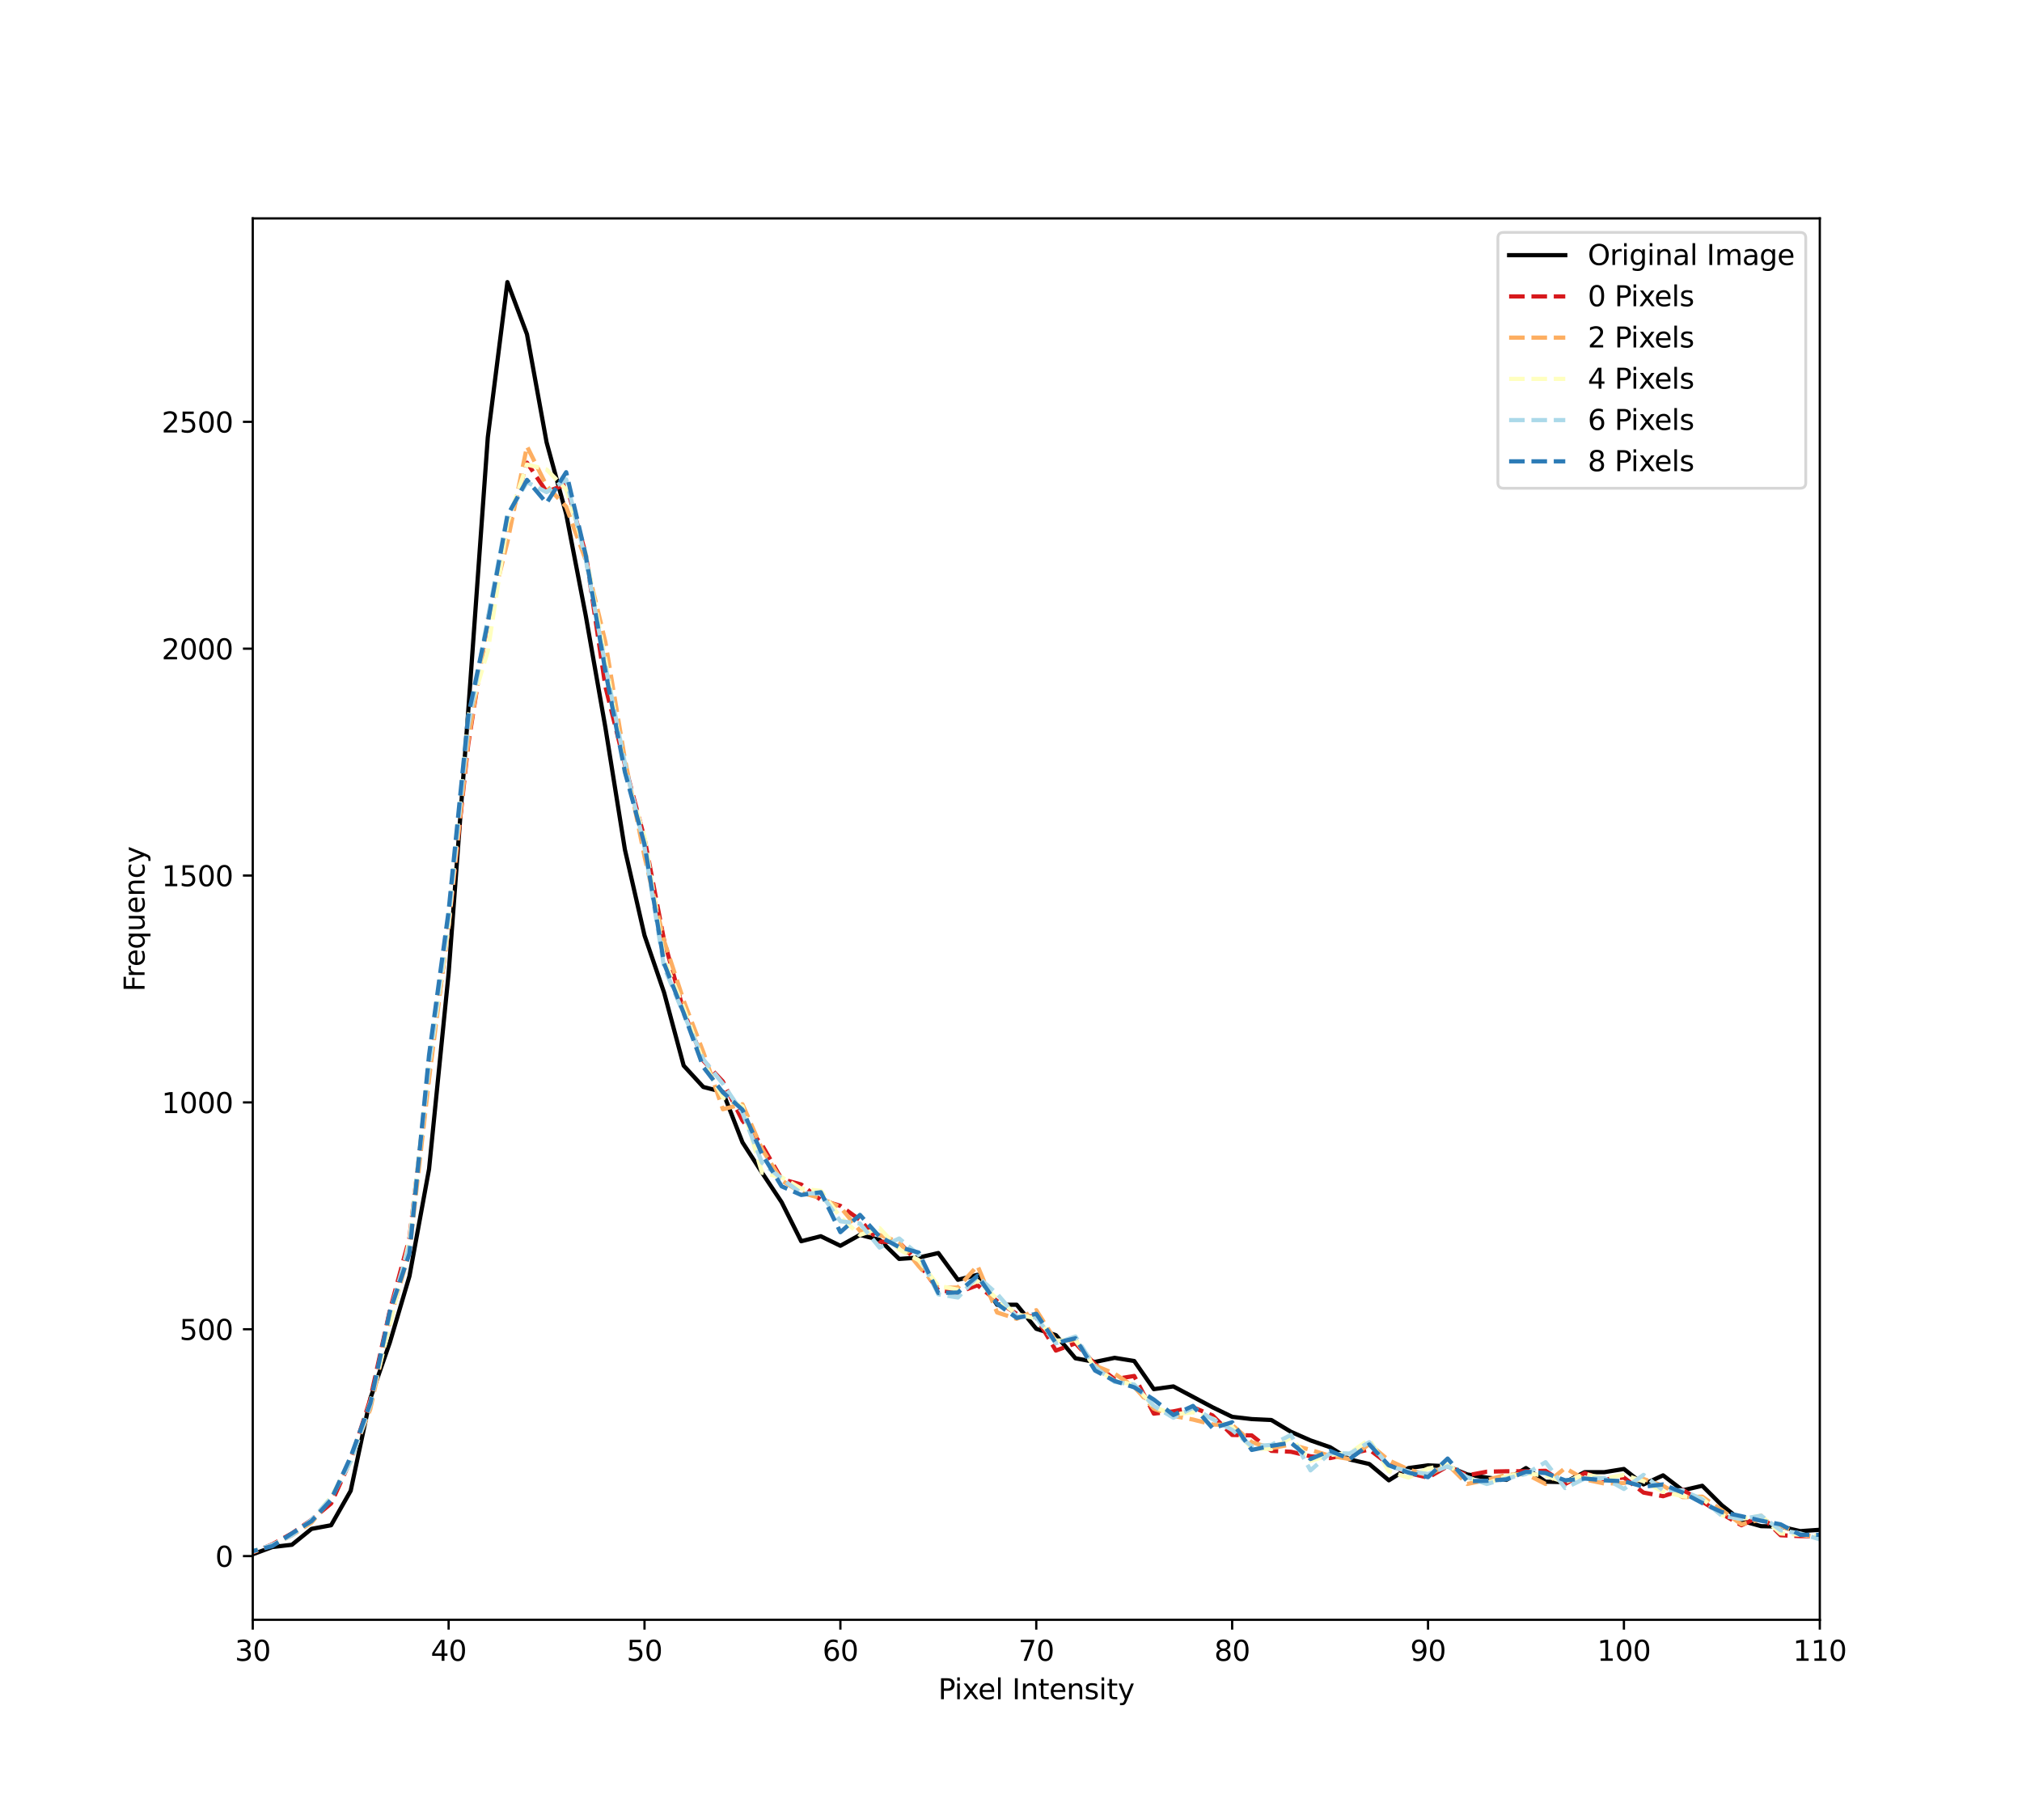 <?xml version="1.0" encoding="utf-8" standalone="no"?>
<!DOCTYPE svg PUBLIC "-//W3C//DTD SVG 1.1//EN"
  "http://www.w3.org/Graphics/SVG/1.1/DTD/svg11.dtd">
<svg xmlns:xlink="http://www.w3.org/1999/xlink" width="720pt" height="648pt" viewBox="0 0 720 648" xmlns="http://www.w3.org/2000/svg" version="1.1">
 <defs>
  <style type="text/css">*{stroke-linejoin: round; stroke-linecap: butt}</style>
 </defs>
 <g id="figure_1">
  <g id="patch_1">
   <path d="M 0 648 
L 720 648 
L 720 0 
L 0 0 
z
" style="fill: #ffffff"/>
  </g>
  <g id="axes_1">
   <g id="patch_2">
    <path d="M 90 576.72 
L 648 576.72 
L 648 77.76 
L 90 77.76 
z
" style="fill: #ffffff"/>
   </g>
   <g id="matplotlib.axis_1">
    <g id="xtick_1">
     <g id="line2d_1">
      <defs>
       <path id="m3fff3500c4" d="M 0 0 
L 0 3.5 
" style="stroke: #000000; stroke-width: 0.8"/>
      </defs>
      <g>
       <use xlink:href="#m3fff3500c4" x="90" y="576.72" style="stroke: #000000; stroke-width: 0.8"/>
      </g>
     </g>
     <g id="text_1">
      <!-- 30 -->
      <g transform="translate(83.638 591.318) scale(0.1 -0.1)">
       <defs>
        <path id="DejaVuSans-33" d="M 2597 2516 
Q 3050 2419 3304 2112 
Q 3559 1806 3559 1356 
Q 3559 666 3084 287 
Q 2609 -91 1734 -91 
Q 1441 -91 1130 -33 
Q 819 25 488 141 
L 488 750 
Q 750 597 1062 519 
Q 1375 441 1716 441 
Q 2309 441 2620 675 
Q 2931 909 2931 1356 
Q 2931 1769 2642 2001 
Q 2353 2234 1838 2234 
L 1294 2234 
L 1294 2753 
L 1863 2753 
Q 2328 2753 2575 2939 
Q 2822 3125 2822 3475 
Q 2822 3834 2567 4026 
Q 2313 4219 1838 4219 
Q 1578 4219 1281 4162 
Q 984 4106 628 3988 
L 628 4550 
Q 988 4650 1302 4700 
Q 1616 4750 1894 4750 
Q 2613 4750 3031 4423 
Q 3450 4097 3450 3541 
Q 3450 3153 3228 2886 
Q 3006 2619 2597 2516 
z
" transform="scale(0.016)"/>
        <path id="DejaVuSans-30" d="M 2034 4250 
Q 1547 4250 1301 3770 
Q 1056 3291 1056 2328 
Q 1056 1369 1301 889 
Q 1547 409 2034 409 
Q 2525 409 2770 889 
Q 3016 1369 3016 2328 
Q 3016 3291 2770 3770 
Q 2525 4250 2034 4250 
z
M 2034 4750 
Q 2819 4750 3233 4129 
Q 3647 3509 3647 2328 
Q 3647 1150 3233 529 
Q 2819 -91 2034 -91 
Q 1250 -91 836 529 
Q 422 1150 422 2328 
Q 422 3509 836 4129 
Q 1250 4750 2034 4750 
z
" transform="scale(0.016)"/>
       </defs>
       <use xlink:href="#DejaVuSans-33"/>
       <use xlink:href="#DejaVuSans-30" x="63.623"/>
      </g>
     </g>
    </g>
    <g id="xtick_2">
     <g id="line2d_2">
      <g>
       <use xlink:href="#m3fff3500c4" x="159.75" y="576.72" style="stroke: #000000; stroke-width: 0.8"/>
      </g>
     </g>
     <g id="text_2">
      <!-- 40 -->
      <g transform="translate(153.387 591.318) scale(0.1 -0.1)">
       <defs>
        <path id="DejaVuSans-34" d="M 2419 4116 
L 825 1625 
L 2419 1625 
L 2419 4116 
z
M 2253 4666 
L 3047 4666 
L 3047 1625 
L 3713 1625 
L 3713 1100 
L 3047 1100 
L 3047 0 
L 2419 0 
L 2419 1100 
L 313 1100 
L 313 1709 
L 2253 4666 
z
" transform="scale(0.016)"/>
       </defs>
       <use xlink:href="#DejaVuSans-34"/>
       <use xlink:href="#DejaVuSans-30" x="63.623"/>
      </g>
     </g>
    </g>
    <g id="xtick_3">
     <g id="line2d_3">
      <g>
       <use xlink:href="#m3fff3500c4" x="229.5" y="576.72" style="stroke: #000000; stroke-width: 0.8"/>
      </g>
     </g>
     <g id="text_3">
      <!-- 50 -->
      <g transform="translate(223.137 591.318) scale(0.1 -0.1)">
       <defs>
        <path id="DejaVuSans-35" d="M 691 4666 
L 3169 4666 
L 3169 4134 
L 1269 4134 
L 1269 2991 
Q 1406 3038 1543 3061 
Q 1681 3084 1819 3084 
Q 2600 3084 3056 2656 
Q 3513 2228 3513 1497 
Q 3513 744 3044 326 
Q 2575 -91 1722 -91 
Q 1428 -91 1123 -41 
Q 819 9 494 109 
L 494 744 
Q 775 591 1075 516 
Q 1375 441 1709 441 
Q 2250 441 2565 725 
Q 2881 1009 2881 1497 
Q 2881 1984 2565 2268 
Q 2250 2553 1709 2553 
Q 1456 2553 1204 2497 
Q 953 2441 691 2322 
L 691 4666 
z
" transform="scale(0.016)"/>
       </defs>
       <use xlink:href="#DejaVuSans-35"/>
       <use xlink:href="#DejaVuSans-30" x="63.623"/>
      </g>
     </g>
    </g>
    <g id="xtick_4">
     <g id="line2d_4">
      <g>
       <use xlink:href="#m3fff3500c4" x="299.25" y="576.72" style="stroke: #000000; stroke-width: 0.8"/>
      </g>
     </g>
     <g id="text_4">
      <!-- 60 -->
      <g transform="translate(292.887 591.318) scale(0.1 -0.1)">
       <defs>
        <path id="DejaVuSans-36" d="M 2113 2584 
Q 1688 2584 1439 2293 
Q 1191 2003 1191 1497 
Q 1191 994 1439 701 
Q 1688 409 2113 409 
Q 2538 409 2786 701 
Q 3034 994 3034 1497 
Q 3034 2003 2786 2293 
Q 2538 2584 2113 2584 
z
M 3366 4563 
L 3366 3988 
Q 3128 4100 2886 4159 
Q 2644 4219 2406 4219 
Q 1781 4219 1451 3797 
Q 1122 3375 1075 2522 
Q 1259 2794 1537 2939 
Q 1816 3084 2150 3084 
Q 2853 3084 3261 2657 
Q 3669 2231 3669 1497 
Q 3669 778 3244 343 
Q 2819 -91 2113 -91 
Q 1303 -91 875 529 
Q 447 1150 447 2328 
Q 447 3434 972 4092 
Q 1497 4750 2381 4750 
Q 2619 4750 2861 4703 
Q 3103 4656 3366 4563 
z
" transform="scale(0.016)"/>
       </defs>
       <use xlink:href="#DejaVuSans-36"/>
       <use xlink:href="#DejaVuSans-30" x="63.623"/>
      </g>
     </g>
    </g>
    <g id="xtick_5">
     <g id="line2d_5">
      <g>
       <use xlink:href="#m3fff3500c4" x="369" y="576.72" style="stroke: #000000; stroke-width: 0.8"/>
      </g>
     </g>
     <g id="text_5">
      <!-- 70 -->
      <g transform="translate(362.637 591.318) scale(0.1 -0.1)">
       <defs>
        <path id="DejaVuSans-37" d="M 525 4666 
L 3525 4666 
L 3525 4397 
L 1831 0 
L 1172 0 
L 2766 4134 
L 525 4134 
L 525 4666 
z
" transform="scale(0.016)"/>
       </defs>
       <use xlink:href="#DejaVuSans-37"/>
       <use xlink:href="#DejaVuSans-30" x="63.623"/>
      </g>
     </g>
    </g>
    <g id="xtick_6">
     <g id="line2d_6">
      <g>
       <use xlink:href="#m3fff3500c4" x="438.75" y="576.72" style="stroke: #000000; stroke-width: 0.8"/>
      </g>
     </g>
     <g id="text_6">
      <!-- 80 -->
      <g transform="translate(432.387 591.318) scale(0.1 -0.1)">
       <defs>
        <path id="DejaVuSans-38" d="M 2034 2216 
Q 1584 2216 1326 1975 
Q 1069 1734 1069 1313 
Q 1069 891 1326 650 
Q 1584 409 2034 409 
Q 2484 409 2743 651 
Q 3003 894 3003 1313 
Q 3003 1734 2745 1975 
Q 2488 2216 2034 2216 
z
M 1403 2484 
Q 997 2584 770 2862 
Q 544 3141 544 3541 
Q 544 4100 942 4425 
Q 1341 4750 2034 4750 
Q 2731 4750 3128 4425 
Q 3525 4100 3525 3541 
Q 3525 3141 3298 2862 
Q 3072 2584 2669 2484 
Q 3125 2378 3379 2068 
Q 3634 1759 3634 1313 
Q 3634 634 3220 271 
Q 2806 -91 2034 -91 
Q 1263 -91 848 271 
Q 434 634 434 1313 
Q 434 1759 690 2068 
Q 947 2378 1403 2484 
z
M 1172 3481 
Q 1172 3119 1398 2916 
Q 1625 2713 2034 2713 
Q 2441 2713 2670 2916 
Q 2900 3119 2900 3481 
Q 2900 3844 2670 4047 
Q 2441 4250 2034 4250 
Q 1625 4250 1398 4047 
Q 1172 3844 1172 3481 
z
" transform="scale(0.016)"/>
       </defs>
       <use xlink:href="#DejaVuSans-38"/>
       <use xlink:href="#DejaVuSans-30" x="63.623"/>
      </g>
     </g>
    </g>
    <g id="xtick_7">
     <g id="line2d_7">
      <g>
       <use xlink:href="#m3fff3500c4" x="508.5" y="576.72" style="stroke: #000000; stroke-width: 0.8"/>
      </g>
     </g>
     <g id="text_7">
      <!-- 90 -->
      <g transform="translate(502.137 591.318) scale(0.1 -0.1)">
       <defs>
        <path id="DejaVuSans-39" d="M 703 97 
L 703 672 
Q 941 559 1184 500 
Q 1428 441 1663 441 
Q 2288 441 2617 861 
Q 2947 1281 2994 2138 
Q 2813 1869 2534 1725 
Q 2256 1581 1919 1581 
Q 1219 1581 811 2004 
Q 403 2428 403 3163 
Q 403 3881 828 4315 
Q 1253 4750 1959 4750 
Q 2769 4750 3195 4129 
Q 3622 3509 3622 2328 
Q 3622 1225 3098 567 
Q 2575 -91 1691 -91 
Q 1453 -91 1209 -44 
Q 966 3 703 97 
z
M 1959 2075 
Q 2384 2075 2632 2365 
Q 2881 2656 2881 3163 
Q 2881 3666 2632 3958 
Q 2384 4250 1959 4250 
Q 1534 4250 1286 3958 
Q 1038 3666 1038 3163 
Q 1038 2656 1286 2365 
Q 1534 2075 1959 2075 
z
" transform="scale(0.016)"/>
       </defs>
       <use xlink:href="#DejaVuSans-39"/>
       <use xlink:href="#DejaVuSans-30" x="63.623"/>
      </g>
     </g>
    </g>
    <g id="xtick_8">
     <g id="line2d_8">
      <g>
       <use xlink:href="#m3fff3500c4" x="578.25" y="576.72" style="stroke: #000000; stroke-width: 0.8"/>
      </g>
     </g>
     <g id="text_8">
      <!-- 100 -->
      <g transform="translate(568.706 591.318) scale(0.1 -0.1)">
       <defs>
        <path id="DejaVuSans-31" d="M 794 531 
L 1825 531 
L 1825 4091 
L 703 3866 
L 703 4441 
L 1819 4666 
L 2450 4666 
L 2450 531 
L 3481 531 
L 3481 0 
L 794 0 
L 794 531 
z
" transform="scale(0.016)"/>
       </defs>
       <use xlink:href="#DejaVuSans-31"/>
       <use xlink:href="#DejaVuSans-30" x="63.623"/>
       <use xlink:href="#DejaVuSans-30" x="127.246"/>
      </g>
     </g>
    </g>
    <g id="xtick_9">
     <g id="line2d_9">
      <g>
       <use xlink:href="#m3fff3500c4" x="648" y="576.72" style="stroke: #000000; stroke-width: 0.8"/>
      </g>
     </g>
     <g id="text_9">
      <!-- 110 -->
      <g transform="translate(638.456 591.318) scale(0.1 -0.1)">
       <use xlink:href="#DejaVuSans-31"/>
       <use xlink:href="#DejaVuSans-31" x="63.623"/>
       <use xlink:href="#DejaVuSans-30" x="127.246"/>
      </g>
     </g>
    </g>
    <g id="text_10">
     <!-- Pixel Intensity -->
     <g transform="translate(334.088 604.997) scale(0.1 -0.1)">
      <defs>
       <path id="DejaVuSans-50" d="M 1259 4147 
L 1259 2394 
L 2053 2394 
Q 2494 2394 2734 2622 
Q 2975 2850 2975 3272 
Q 2975 3691 2734 3919 
Q 2494 4147 2053 4147 
L 1259 4147 
z
M 628 4666 
L 2053 4666 
Q 2838 4666 3239 4311 
Q 3641 3956 3641 3272 
Q 3641 2581 3239 2228 
Q 2838 1875 2053 1875 
L 1259 1875 
L 1259 0 
L 628 0 
L 628 4666 
z
" transform="scale(0.016)"/>
       <path id="DejaVuSans-69" d="M 603 3500 
L 1178 3500 
L 1178 0 
L 603 0 
L 603 3500 
z
M 603 4863 
L 1178 4863 
L 1178 4134 
L 603 4134 
L 603 4863 
z
" transform="scale(0.016)"/>
       <path id="DejaVuSans-78" d="M 3513 3500 
L 2247 1797 
L 3578 0 
L 2900 0 
L 1881 1375 
L 863 0 
L 184 0 
L 1544 1831 
L 300 3500 
L 978 3500 
L 1906 2253 
L 2834 3500 
L 3513 3500 
z
" transform="scale(0.016)"/>
       <path id="DejaVuSans-65" d="M 3597 1894 
L 3597 1613 
L 953 1613 
Q 991 1019 1311 708 
Q 1631 397 2203 397 
Q 2534 397 2845 478 
Q 3156 559 3463 722 
L 3463 178 
Q 3153 47 2828 -22 
Q 2503 -91 2169 -91 
Q 1331 -91 842 396 
Q 353 884 353 1716 
Q 353 2575 817 3079 
Q 1281 3584 2069 3584 
Q 2775 3584 3186 3129 
Q 3597 2675 3597 1894 
z
M 3022 2063 
Q 3016 2534 2758 2815 
Q 2500 3097 2075 3097 
Q 1594 3097 1305 2825 
Q 1016 2553 972 2059 
L 3022 2063 
z
" transform="scale(0.016)"/>
       <path id="DejaVuSans-6c" d="M 603 4863 
L 1178 4863 
L 1178 0 
L 603 0 
L 603 4863 
z
" transform="scale(0.016)"/>
       <path id="DejaVuSans-20" transform="scale(0.016)"/>
       <path id="DejaVuSans-49" d="M 628 4666 
L 1259 4666 
L 1259 0 
L 628 0 
L 628 4666 
z
" transform="scale(0.016)"/>
       <path id="DejaVuSans-6e" d="M 3513 2113 
L 3513 0 
L 2938 0 
L 2938 2094 
Q 2938 2591 2744 2837 
Q 2550 3084 2163 3084 
Q 1697 3084 1428 2787 
Q 1159 2491 1159 1978 
L 1159 0 
L 581 0 
L 581 3500 
L 1159 3500 
L 1159 2956 
Q 1366 3272 1645 3428 
Q 1925 3584 2291 3584 
Q 2894 3584 3203 3211 
Q 3513 2838 3513 2113 
z
" transform="scale(0.016)"/>
       <path id="DejaVuSans-74" d="M 1172 4494 
L 1172 3500 
L 2356 3500 
L 2356 3053 
L 1172 3053 
L 1172 1153 
Q 1172 725 1289 603 
Q 1406 481 1766 481 
L 2356 481 
L 2356 0 
L 1766 0 
Q 1100 0 847 248 
Q 594 497 594 1153 
L 594 3053 
L 172 3053 
L 172 3500 
L 594 3500 
L 594 4494 
L 1172 4494 
z
" transform="scale(0.016)"/>
       <path id="DejaVuSans-73" d="M 2834 3397 
L 2834 2853 
Q 2591 2978 2328 3040 
Q 2066 3103 1784 3103 
Q 1356 3103 1142 2972 
Q 928 2841 928 2578 
Q 928 2378 1081 2264 
Q 1234 2150 1697 2047 
L 1894 2003 
Q 2506 1872 2764 1633 
Q 3022 1394 3022 966 
Q 3022 478 2636 193 
Q 2250 -91 1575 -91 
Q 1294 -91 989 -36 
Q 684 19 347 128 
L 347 722 
Q 666 556 975 473 
Q 1284 391 1588 391 
Q 1994 391 2212 530 
Q 2431 669 2431 922 
Q 2431 1156 2273 1281 
Q 2116 1406 1581 1522 
L 1381 1569 
Q 847 1681 609 1914 
Q 372 2147 372 2553 
Q 372 3047 722 3315 
Q 1072 3584 1716 3584 
Q 2034 3584 2315 3537 
Q 2597 3491 2834 3397 
z
" transform="scale(0.016)"/>
       <path id="DejaVuSans-79" d="M 2059 -325 
Q 1816 -950 1584 -1140 
Q 1353 -1331 966 -1331 
L 506 -1331 
L 506 -850 
L 844 -850 
Q 1081 -850 1212 -737 
Q 1344 -625 1503 -206 
L 1606 56 
L 191 3500 
L 800 3500 
L 1894 763 
L 2988 3500 
L 3597 3500 
L 2059 -325 
z
" transform="scale(0.016)"/>
      </defs>
      <use xlink:href="#DejaVuSans-50"/>
      <use xlink:href="#DejaVuSans-69" x="58.053"/>
      <use xlink:href="#DejaVuSans-78" x="85.836"/>
      <use xlink:href="#DejaVuSans-65" x="141.891"/>
      <use xlink:href="#DejaVuSans-6c" x="203.414"/>
      <use xlink:href="#DejaVuSans-20" x="231.197"/>
      <use xlink:href="#DejaVuSans-49" x="262.984"/>
      <use xlink:href="#DejaVuSans-6e" x="292.477"/>
      <use xlink:href="#DejaVuSans-74" x="355.855"/>
      <use xlink:href="#DejaVuSans-65" x="395.064"/>
      <use xlink:href="#DejaVuSans-6e" x="456.588"/>
      <use xlink:href="#DejaVuSans-73" x="519.967"/>
      <use xlink:href="#DejaVuSans-69" x="572.066"/>
      <use xlink:href="#DejaVuSans-74" x="599.85"/>
      <use xlink:href="#DejaVuSans-79" x="639.059"/>
     </g>
    </g>
   </g>
   <g id="matplotlib.axis_2">
    <g id="ytick_1">
     <g id="line2d_10">
      <defs>
       <path id="mfff143bb85" d="M 0 0 
L -3.5 0 
" style="stroke: #000000; stroke-width: 0.8"/>
      </defs>
      <g>
       <use xlink:href="#mfff143bb85" x="90" y="554.04" style="stroke: #000000; stroke-width: 0.8"/>
      </g>
     </g>
     <g id="text_11">
      <!-- 0 -->
      <g transform="translate(76.638 557.839) scale(0.1 -0.1)">
       <use xlink:href="#DejaVuSans-30"/>
      </g>
     </g>
    </g>
    <g id="ytick_2">
     <g id="line2d_11">
      <g>
       <use xlink:href="#mfff143bb85" x="90" y="473.271" style="stroke: #000000; stroke-width: 0.8"/>
      </g>
     </g>
     <g id="text_12">
      <!-- 500 -->
      <g transform="translate(63.913 477.07) scale(0.1 -0.1)">
       <use xlink:href="#DejaVuSans-35"/>
       <use xlink:href="#DejaVuSans-30" x="63.623"/>
       <use xlink:href="#DejaVuSans-30" x="127.246"/>
      </g>
     </g>
    </g>
    <g id="ytick_3">
     <g id="line2d_12">
      <g>
       <use xlink:href="#mfff143bb85" x="90" y="392.502" style="stroke: #000000; stroke-width: 0.8"/>
      </g>
     </g>
     <g id="text_13">
      <!-- 1000 -->
      <g transform="translate(57.55 396.301) scale(0.1 -0.1)">
       <use xlink:href="#DejaVuSans-31"/>
       <use xlink:href="#DejaVuSans-30" x="63.623"/>
       <use xlink:href="#DejaVuSans-30" x="127.246"/>
       <use xlink:href="#DejaVuSans-30" x="190.869"/>
      </g>
     </g>
    </g>
    <g id="ytick_4">
     <g id="line2d_13">
      <g>
       <use xlink:href="#mfff143bb85" x="90" y="311.732" style="stroke: #000000; stroke-width: 0.8"/>
      </g>
     </g>
     <g id="text_14">
      <!-- 1500 -->
      <g transform="translate(57.55 315.532) scale(0.1 -0.1)">
       <use xlink:href="#DejaVuSans-31"/>
       <use xlink:href="#DejaVuSans-35" x="63.623"/>
       <use xlink:href="#DejaVuSans-30" x="127.246"/>
       <use xlink:href="#DejaVuSans-30" x="190.869"/>
      </g>
     </g>
    </g>
    <g id="ytick_5">
     <g id="line2d_14">
      <g>
       <use xlink:href="#mfff143bb85" x="90" y="230.963" style="stroke: #000000; stroke-width: 0.8"/>
      </g>
     </g>
     <g id="text_15">
      <!-- 2000 -->
      <g transform="translate(57.55 234.762) scale(0.1 -0.1)">
       <defs>
        <path id="DejaVuSans-32" d="M 1228 531 
L 3431 531 
L 3431 0 
L 469 0 
L 469 531 
Q 828 903 1448 1529 
Q 2069 2156 2228 2338 
Q 2531 2678 2651 2914 
Q 2772 3150 2772 3378 
Q 2772 3750 2511 3984 
Q 2250 4219 1831 4219 
Q 1534 4219 1204 4116 
Q 875 4013 500 3803 
L 500 4441 
Q 881 4594 1212 4672 
Q 1544 4750 1819 4750 
Q 2544 4750 2975 4387 
Q 3406 4025 3406 3419 
Q 3406 3131 3298 2873 
Q 3191 2616 2906 2266 
Q 2828 2175 2409 1742 
Q 1991 1309 1228 531 
z
" transform="scale(0.016)"/>
       </defs>
       <use xlink:href="#DejaVuSans-32"/>
       <use xlink:href="#DejaVuSans-30" x="63.623"/>
       <use xlink:href="#DejaVuSans-30" x="127.246"/>
       <use xlink:href="#DejaVuSans-30" x="190.869"/>
      </g>
     </g>
    </g>
    <g id="ytick_6">
     <g id="line2d_15">
      <g>
       <use xlink:href="#mfff143bb85" x="90" y="150.194" style="stroke: #000000; stroke-width: 0.8"/>
      </g>
     </g>
     <g id="text_16">
      <!-- 2500 -->
      <g transform="translate(57.55 153.993) scale(0.1 -0.1)">
       <use xlink:href="#DejaVuSans-32"/>
       <use xlink:href="#DejaVuSans-35" x="63.623"/>
       <use xlink:href="#DejaVuSans-30" x="127.246"/>
       <use xlink:href="#DejaVuSans-30" x="190.869"/>
      </g>
     </g>
    </g>
    <g id="text_17">
     <!-- Frequency -->
     <g transform="translate(51.47 353.07) rotate(-90) scale(0.1 -0.1)">
      <defs>
       <path id="DejaVuSans-46" d="M 628 4666 
L 3309 4666 
L 3309 4134 
L 1259 4134 
L 1259 2759 
L 3109 2759 
L 3109 2228 
L 1259 2228 
L 1259 0 
L 628 0 
L 628 4666 
z
" transform="scale(0.016)"/>
       <path id="DejaVuSans-72" d="M 2631 2963 
Q 2534 3019 2420 3045 
Q 2306 3072 2169 3072 
Q 1681 3072 1420 2755 
Q 1159 2438 1159 1844 
L 1159 0 
L 581 0 
L 581 3500 
L 1159 3500 
L 1159 2956 
Q 1341 3275 1631 3429 
Q 1922 3584 2338 3584 
Q 2397 3584 2469 3576 
Q 2541 3569 2628 3553 
L 2631 2963 
z
" transform="scale(0.016)"/>
       <path id="DejaVuSans-71" d="M 947 1747 
Q 947 1113 1208 752 
Q 1469 391 1925 391 
Q 2381 391 2643 752 
Q 2906 1113 2906 1747 
Q 2906 2381 2643 2742 
Q 2381 3103 1925 3103 
Q 1469 3103 1208 2742 
Q 947 2381 947 1747 
z
M 2906 525 
Q 2725 213 2448 61 
Q 2172 -91 1784 -91 
Q 1150 -91 751 415 
Q 353 922 353 1747 
Q 353 2572 751 3078 
Q 1150 3584 1784 3584 
Q 2172 3584 2448 3432 
Q 2725 3281 2906 2969 
L 2906 3500 
L 3481 3500 
L 3481 -1331 
L 2906 -1331 
L 2906 525 
z
" transform="scale(0.016)"/>
       <path id="DejaVuSans-75" d="M 544 1381 
L 544 3500 
L 1119 3500 
L 1119 1403 
Q 1119 906 1312 657 
Q 1506 409 1894 409 
Q 2359 409 2629 706 
Q 2900 1003 2900 1516 
L 2900 3500 
L 3475 3500 
L 3475 0 
L 2900 0 
L 2900 538 
Q 2691 219 2414 64 
Q 2138 -91 1772 -91 
Q 1169 -91 856 284 
Q 544 659 544 1381 
z
M 1991 3584 
L 1991 3584 
z
" transform="scale(0.016)"/>
       <path id="DejaVuSans-63" d="M 3122 3366 
L 3122 2828 
Q 2878 2963 2633 3030 
Q 2388 3097 2138 3097 
Q 1578 3097 1268 2742 
Q 959 2388 959 1747 
Q 959 1106 1268 751 
Q 1578 397 2138 397 
Q 2388 397 2633 464 
Q 2878 531 3122 666 
L 3122 134 
Q 2881 22 2623 -34 
Q 2366 -91 2075 -91 
Q 1284 -91 818 406 
Q 353 903 353 1747 
Q 353 2603 823 3093 
Q 1294 3584 2113 3584 
Q 2378 3584 2631 3529 
Q 2884 3475 3122 3366 
z
" transform="scale(0.016)"/>
      </defs>
      <use xlink:href="#DejaVuSans-46"/>
      <use xlink:href="#DejaVuSans-72" x="50.27"/>
      <use xlink:href="#DejaVuSans-65" x="89.133"/>
      <use xlink:href="#DejaVuSans-71" x="150.656"/>
      <use xlink:href="#DejaVuSans-75" x="214.133"/>
      <use xlink:href="#DejaVuSans-65" x="277.512"/>
      <use xlink:href="#DejaVuSans-6e" x="339.035"/>
      <use xlink:href="#DejaVuSans-63" x="402.414"/>
      <use xlink:href="#DejaVuSans-79" x="457.395"/>
     </g>
    </g>
   </g>
   <g id="line2d_16">
    <path d="M -1 554.04 
L 62.1 554.04 
L 69.075 553.878 
L 76.05 553.232 
L 83.025 552.748 
L 90 553.394 
L 96.975 550.809 
L 103.95 550.002 
L 110.925 544.348 
L 117.9 543.055 
L 124.875 530.778 
L 131.85 497.986 
L 138.825 477.955 
L 145.8 454.371 
L 152.775 416.248 
L 159.75 346.463 
L 166.725 253.255 
L 173.7 155.686 
L 180.675 100.44 
L 187.65 119.017 
L 194.625 157.463 
L 201.6 182.986 
L 208.575 219.171 
L 215.55 258.909 
L 222.525 302.525 
L 229.5 333.055 
L 236.475 353.409 
L 243.45 379.417 
L 250.425 387.009 
L 257.4 388.786 
L 264.375 406.717 
L 271.35 417.54 
L 278.325 428.04 
L 285.3 441.932 
L 292.275 440.155 
L 299.25 443.548 
L 306.225 439.671 
L 313.2 441.448 
L 320.175 448.232 
L 327.15 447.748 
L 334.125 446.132 
L 341.1 455.663 
L 348.075 453.886 
L 355.05 464.548 
L 362.025 464.548 
L 369 473.109 
L 375.975 475.371 
L 382.95 483.609 
L 389.925 484.902 
L 396.9 483.448 
L 403.875 484.578 
L 410.85 494.594 
L 417.825 493.625 
L 431.775 501.055 
L 438.75 504.448 
L 445.725 505.255 
L 452.7 505.578 
L 459.675 509.778 
L 466.65 512.848 
L 473.625 515.271 
L 480.6 519.632 
L 487.575 521.248 
L 494.55 527.063 
L 501.525 522.702 
L 508.5 521.732 
L 515.475 522.055 
L 522.45 524.963 
L 529.425 526.094 
L 536.4 526.902 
L 543.375 522.702 
L 550.35 527.548 
L 557.325 527.709 
L 564.3 524.155 
L 571.275 524.155 
L 578.25 523.025 
L 585.225 528.517 
L 592.2 525.286 
L 599.175 530.617 
L 606.15 529.002 
L 613.125 535.948 
L 620.1 541.44 
L 627.075 543.378 
L 634.05 543.54 
L 641.025 545.155 
L 648 544.671 
L 654.975 546.771 
L 661.95 547.255 
L 668.925 548.386 
L 675.9 547.417 
L 682.875 549.678 
L 689.85 549.678 
L 696.825 549.84 
L 703.8 550.648 
L 710.775 550.648 
L 717.75 551.778 
L 721 551.477 
L 721 551.477 
" clip-path="url(#pb45f366450)" style="fill: none; stroke: #000000; stroke-width: 1.5; stroke-linecap: square"/>
   </g>
   <g id="line2d_17">
    <path d="M -1 554.04 
L 62.1 554.04 
L 69.075 553.878 
L 76.05 553.878 
L 83.025 552.748 
L 90 552.748 
L 96.975 549.84 
L 103.95 545.963 
L 110.925 541.117 
L 117.9 535.302 
L 124.875 519.955 
L 131.85 498.148 
L 138.825 466.486 
L 145.8 440.802 
L 152.775 381.517 
L 159.75 329.825 
L 166.725 265.048 
L 173.7 220.625 
L 180.675 188.317 
L 187.65 164.732 
L 194.625 175.071 
L 201.6 172.486 
L 208.575 197.202 
L 215.55 244.371 
L 222.525 272.317 
L 229.5 298.486 
L 236.475 334.832 
L 243.45 360.032 
L 250.425 377.64 
L 257.4 385.071 
L 264.375 398.963 
L 271.35 407.686 
L 278.325 419.802 
L 285.3 421.74 
L 292.275 427.232 
L 299.25 429.332 
L 306.225 434.34 
L 313.2 442.094 
L 320.175 442.255 
L 327.15 449.848 
L 334.125 459.378 
L 341.1 460.186 
L 348.075 457.602 
L 355.05 463.255 
L 362.025 467.778 
L 369 469.071 
L 375.975 480.863 
L 382.95 478.278 
L 389.925 485.709 
L 396.9 491.04 
L 403.875 489.909 
L 410.85 503.317 
L 417.825 502.509 
L 424.8 501.055 
L 431.775 503.963 
L 438.75 510.909 
L 445.725 511.071 
L 452.7 516.563 
L 459.675 516.886 
L 466.65 518.502 
L 473.625 519.148 
L 480.6 517.694 
L 487.575 516.078 
L 494.55 521.409 
L 501.525 524.478 
L 508.5 526.094 
L 515.475 522.055 
L 522.45 525.286 
L 529.425 523.994 
L 536.4 523.832 
L 543.375 523.832 
L 550.35 523.671 
L 557.325 528.355 
L 564.3 524.478 
L 571.275 526.74 
L 578.25 526.094 
L 585.225 531.425 
L 592.2 532.717 
L 599.175 530.455 
L 606.15 534.655 
L 613.125 539.017 
L 620.1 543.055 
L 627.075 539.663 
L 634.05 546.609 
L 641.025 546.932 
L 648 546.932 
L 654.975 547.578 
L 661.95 548.063 
L 668.925 547.094 
L 675.9 549.678 
L 689.85 549.678 
L 696.825 549.84 
L 703.8 550.648 
L 710.775 553.071 
L 717.75 551.294 
L 721 551.068 
L 721 551.068 
" clip-path="url(#pb45f366450)" style="fill: none; stroke-dasharray: 5.55,2.4; stroke-dashoffset: 0; stroke: #d7191c; stroke-width: 1.5"/>
   </g>
   <g id="line2d_18">
    <path d="M -1 554.04 
L 69.075 554.04 
L 76.05 553.878 
L 83.025 552.586 
L 90 552.586 
L 96.975 550.163 
L 103.95 546.609 
L 110.925 542.086 
L 117.9 533.686 
L 124.875 519.471 
L 131.85 501.702 
L 138.825 470.04 
L 145.8 445.486 
L 152.775 384.102 
L 159.75 329.178 
L 166.725 263.917 
L 173.7 221.271 
L 180.675 193.002 
L 187.65 158.917 
L 194.625 172.971 
L 201.6 180.402 
L 208.575 199.463 
L 215.55 228.54 
L 222.525 270.378 
L 229.5 304.948 
L 236.475 334.994 
L 243.45 356.317 
L 250.425 374.571 
L 257.4 394.925 
L 264.375 393.148 
L 271.35 409.14 
L 278.325 420.286 
L 285.3 424.648 
L 292.275 426.586 
L 299.25 429.817 
L 306.225 438.217 
L 313.2 439.671 
L 320.175 442.255 
L 327.15 450.817 
L 334.125 458.571 
L 341.1 458.409 
L 348.075 450.655 
L 355.05 467.294 
L 362.025 469.555 
L 369 466.486 
L 375.975 477.471 
L 382.95 477.148 
L 389.925 486.194 
L 396.9 489.102 
L 403.875 493.786 
L 410.85 501.54 
L 417.825 504.125 
L 424.8 505.417 
L 431.775 507.194 
L 438.75 507.355 
L 445.725 513.494 
L 452.7 515.594 
L 459.675 514.302 
L 466.65 516.24 
L 473.625 518.34 
L 480.6 519.471 
L 487.575 514.14 
L 494.55 519.955 
L 501.525 523.186 
L 508.5 525.286 
L 515.475 521.409 
L 522.45 528.355 
L 529.425 526.902 
L 536.4 525.125 
L 543.375 524.802 
L 550.35 528.355 
L 557.325 522.702 
L 564.3 526.74 
L 571.275 528.194 
L 578.25 528.032 
L 585.225 526.578 
L 592.2 529.002 
L 599.175 533.04 
L 606.15 532.878 
L 613.125 537.725 
L 620.1 542.732 
L 627.075 540.955 
L 634.05 543.217 
L 641.025 546.286 
L 648 547.417 
L 654.975 547.902 
L 661.95 547.417 
L 668.925 546.448 
L 675.9 548.871 
L 682.875 550.163 
L 689.85 550.002 
L 696.825 549.517 
L 703.8 550.809 
L 710.775 551.94 
L 717.75 552.102 
L 721 551.424 
L 721 551.424 
" clip-path="url(#pb45f366450)" style="fill: none; stroke-dasharray: 5.55,2.4; stroke-dashoffset: 0; stroke: #fdae61; stroke-width: 1.5"/>
   </g>
   <g id="line2d_19">
    <path d="M -1 554.04 
L 69.075 554.04 
L 76.05 553.878 
L 83.025 552.586 
L 90 552.263 
L 96.975 550.163 
L 103.95 546.286 
L 110.925 541.602 
L 117.9 532.878 
L 124.875 520.44 
L 131.85 499.278 
L 138.825 471.817 
L 145.8 441.609 
L 152.775 379.578 
L 159.75 329.502 
L 166.725 255.032 
L 173.7 231.771 
L 180.675 186.217 
L 187.65 165.378 
L 194.625 167.155 
L 201.6 174.263 
L 208.575 197.202 
L 215.55 234.84 
L 222.525 274.74 
L 229.5 298.002 
L 236.475 341.617 
L 243.45 358.902 
L 250.425 378.125 
L 257.4 390.725 
L 264.375 393.955 
L 271.35 417.54 
L 278.325 419.155 
L 285.3 423.194 
L 292.275 424.002 
L 299.25 433.371 
L 306.225 439.671 
L 313.2 437.248 
L 320.175 444.84 
L 327.15 448.717 
L 334.125 457.763 
L 341.1 459.217 
L 348.075 456.148 
L 355.05 462.448 
L 362.025 467.94 
L 369 469.394 
L 375.975 477.309 
L 382.95 477.148 
L 389.925 486.84 
L 396.9 491.686 
L 403.875 492.978 
L 410.85 500.894 
L 417.825 503.64 
L 424.8 502.832 
L 431.775 505.094 
L 438.75 508.163 
L 445.725 515.594 
L 452.7 515.917 
L 459.675 511.878 
L 466.65 520.117 
L 473.625 518.017 
L 480.6 517.371 
L 487.575 512.525 
L 494.55 523.832 
L 501.525 526.094 
L 508.5 522.863 
L 515.475 521.571 
L 522.45 526.094 
L 529.425 528.194 
L 536.4 525.609 
L 543.375 524.478 
L 550.35 525.448 
L 557.325 527.709 
L 564.3 524.802 
L 571.275 526.417 
L 578.25 525.125 
L 585.225 527.386 
L 592.2 531.102 
L 599.175 532.717 
L 606.15 533.525 
L 613.125 539.502 
L 620.1 540.794 
L 627.075 539.663 
L 634.05 545.963 
L 648 546.932 
L 654.975 548.548 
L 661.95 546.286 
L 668.925 547.255 
L 675.9 549.517 
L 682.875 549.517 
L 689.85 550.325 
L 696.825 549.517 
L 703.8 550.325 
L 710.775 552.263 
L 717.75 551.94 
L 721 551.338 
L 721 551.338 
" clip-path="url(#pb45f366450)" style="fill: none; stroke-dasharray: 5.55,2.4; stroke-dashoffset: 0; stroke: #ffffbf; stroke-width: 1.5"/>
   </g>
   <g id="line2d_20">
    <path d="M -1 554.04 
L 69.075 554.04 
L 76.05 553.878 
L 83.025 552.425 
L 90 552.425 
L 96.975 550.002 
L 103.95 546.609 
L 110.925 541.117 
L 117.9 533.363 
L 124.875 520.278 
L 131.85 500.409 
L 138.825 467.294 
L 145.8 443.386 
L 152.775 378.932 
L 159.75 326.432 
L 166.725 258.425 
L 173.7 220.14 
L 180.675 183.309 
L 187.65 171.678 
L 194.625 175.232 
L 201.6 170.709 
L 208.575 199.14 
L 215.55 236.94 
L 222.525 271.832 
L 229.5 301.555 
L 236.475 344.363 
L 243.45 361.002 
L 250.425 377.155 
L 257.4 385.878 
L 264.375 396.217 
L 271.35 413.986 
L 278.325 419.64 
L 285.3 424.809 
L 292.275 424.971 
L 299.25 434.825 
L 306.225 435.632 
L 313.2 444.194 
L 320.175 440.963 
L 327.15 446.778 
L 334.125 460.832 
L 341.1 461.963 
L 348.075 454.532 
L 355.05 460.671 
L 362.025 468.748 
L 369 469.071 
L 375.975 478.278 
L 382.95 475.855 
L 389.925 486.84 
L 396.9 492.009 
L 403.875 492.978 
L 410.85 500.571 
L 417.825 504.771 
L 424.8 501.217 
L 431.775 505.255 
L 438.75 509.132 
L 445.725 514.948 
L 452.7 514.463 
L 459.675 510.909 
L 466.65 523.509 
L 473.625 517.371 
L 480.6 517.532 
L 487.575 513.494 
L 494.55 522.055 
L 501.525 523.832 
L 508.5 524.802 
L 515.475 522.055 
L 522.45 525.932 
L 529.425 528.355 
L 536.4 526.417 
L 543.375 524.802 
L 550.35 520.602 
L 557.325 529.809 
L 564.3 526.417 
L 571.275 526.255 
L 578.25 530.132 
L 585.225 525.125 
L 592.2 530.617 
L 599.175 530.617 
L 606.15 533.848 
L 613.125 539.663 
L 620.1 540.794 
L 627.075 539.663 
L 634.05 544.832 
L 641.025 545.963 
L 648 548.063 
L 654.975 547.902 
L 661.95 546.771 
L 668.925 546.609 
L 675.9 549.678 
L 682.875 548.871 
L 689.85 550.486 
L 696.825 550.325 
L 703.8 550.325 
L 710.775 551.94 
L 721 551.154 
L 721 551.154 
" clip-path="url(#pb45f366450)" style="fill: none; stroke-dasharray: 5.55,2.4; stroke-dashoffset: 0; stroke: #abd9e9; stroke-width: 1.5"/>
   </g>
   <g id="line2d_21">
    <path d="M -1 554.04 
L 69.075 554.04 
L 76.05 553.878 
L 83.025 552.425 
L 90 552.263 
L 96.975 550.486 
L 103.95 545.963 
L 110.925 541.602 
L 117.9 534.009 
L 124.875 518.663 
L 131.85 499.602 
L 138.825 466.971 
L 145.8 446.294 
L 152.775 375.702 
L 159.75 324.332 
L 166.725 254.871 
L 173.7 221.755 
L 180.675 183.632 
L 187.65 170.871 
L 194.625 179.109 
L 201.6 168.125 
L 208.575 197.686 
L 215.55 238.878 
L 222.525 274.902 
L 229.5 300.586 
L 236.475 343.071 
L 243.45 360.678 
L 250.425 379.902 
L 257.4 388.948 
L 264.375 395.086 
L 271.35 410.917 
L 278.325 422.386 
L 285.3 425.455 
L 292.275 424.486 
L 299.25 438.702 
L 306.225 432.563 
L 313.2 440.317 
L 320.175 444.032 
L 327.15 445.971 
L 334.125 460.348 
L 341.1 460.186 
L 348.075 454.209 
L 355.05 464.225 
L 362.025 469.232 
L 369 467.778 
L 375.975 478.117 
L 382.95 476.502 
L 389.925 487.971 
L 396.9 491.686 
L 403.875 493.948 
L 410.85 498.309 
L 417.825 503.802 
L 424.8 500.571 
L 431.775 508.486 
L 438.75 506.386 
L 445.725 516.24 
L 452.7 514.786 
L 459.675 513.655 
L 466.65 519.471 
L 473.625 516.563 
L 480.6 519.471 
L 487.575 514.302 
L 494.55 521.732 
L 501.525 524.317 
L 508.5 525.932 
L 515.475 519.309 
L 522.45 527.386 
L 529.425 527.225 
L 536.4 526.74 
L 543.375 523.994 
L 550.35 524.478 
L 557.325 527.063 
L 564.3 526.417 
L 571.275 527.063 
L 578.25 527.386 
L 585.225 529.325 
L 592.2 528.517 
L 599.175 531.425 
L 606.15 535.14 
L 613.125 538.371 
L 620.1 539.825 
L 627.075 541.44 
L 634.05 542.732 
L 641.025 546.448 
L 648 546.448 
L 654.975 549.032 
L 661.95 546.771 
L 668.925 547.255 
L 675.9 549.194 
L 689.85 550.163 
L 696.825 550.002 
L 703.8 550.325 
L 710.775 552.102 
L 721 551.154 
L 721 551.154 
" clip-path="url(#pb45f366450)" style="fill: none; stroke-dasharray: 5.55,2.4; stroke-dashoffset: 0; stroke: #2c7bb6; stroke-width: 1.5"/>
   </g>
   <g id="patch_3">
    <path d="M 90 576.72 
L 90 77.76 
" style="fill: none; stroke: #000000; stroke-width: 0.8; stroke-linejoin: miter; stroke-linecap: square"/>
   </g>
   <g id="patch_4">
    <path d="M 648 576.72 
L 648 77.76 
" style="fill: none; stroke: #000000; stroke-width: 0.8; stroke-linejoin: miter; stroke-linecap: square"/>
   </g>
   <g id="patch_5">
    <path d="M 90 576.72 
L 648 576.72 
" style="fill: none; stroke: #000000; stroke-width: 0.8; stroke-linejoin: miter; stroke-linecap: square"/>
   </g>
   <g id="patch_6">
    <path d="M 90 77.76 
L 648 77.76 
" style="fill: none; stroke: #000000; stroke-width: 0.8; stroke-linejoin: miter; stroke-linecap: square"/>
   </g>
   <g id="legend_1">
    <g id="patch_7">
     <path d="M 535.37 173.829 
L 641 173.829 
Q 643 173.829 643 171.829 
L 643 84.76 
Q 643 82.76 641 82.76 
L 535.37 82.76 
Q 533.37 82.76 533.37 84.76 
L 533.37 171.829 
Q 533.37 173.829 535.37 173.829 
z
" style="fill: #ffffff; opacity: 0.8; stroke: #cccccc; stroke-linejoin: miter"/>
    </g>
    <g id="line2d_22">
     <path d="M 537.37 90.858 
L 547.37 90.858 
L 557.37 90.858 
" style="fill: none; stroke: #000000; stroke-width: 1.5; stroke-linecap: square"/>
    </g>
    <g id="text_18">
     <!-- Original Image -->
     <g transform="translate(565.37 94.358) scale(0.1 -0.1)">
      <defs>
       <path id="DejaVuSans-4f" d="M 2522 4238 
Q 1834 4238 1429 3725 
Q 1025 3213 1025 2328 
Q 1025 1447 1429 934 
Q 1834 422 2522 422 
Q 3209 422 3611 934 
Q 4013 1447 4013 2328 
Q 4013 3213 3611 3725 
Q 3209 4238 2522 4238 
z
M 2522 4750 
Q 3503 4750 4090 4092 
Q 4678 3434 4678 2328 
Q 4678 1225 4090 567 
Q 3503 -91 2522 -91 
Q 1538 -91 948 565 
Q 359 1222 359 2328 
Q 359 3434 948 4092 
Q 1538 4750 2522 4750 
z
" transform="scale(0.016)"/>
       <path id="DejaVuSans-67" d="M 2906 1791 
Q 2906 2416 2648 2759 
Q 2391 3103 1925 3103 
Q 1463 3103 1205 2759 
Q 947 2416 947 1791 
Q 947 1169 1205 825 
Q 1463 481 1925 481 
Q 2391 481 2648 825 
Q 2906 1169 2906 1791 
z
M 3481 434 
Q 3481 -459 3084 -895 
Q 2688 -1331 1869 -1331 
Q 1566 -1331 1297 -1286 
Q 1028 -1241 775 -1147 
L 775 -588 
Q 1028 -725 1275 -790 
Q 1522 -856 1778 -856 
Q 2344 -856 2625 -561 
Q 2906 -266 2906 331 
L 2906 616 
Q 2728 306 2450 153 
Q 2172 0 1784 0 
Q 1141 0 747 490 
Q 353 981 353 1791 
Q 353 2603 747 3093 
Q 1141 3584 1784 3584 
Q 2172 3584 2450 3431 
Q 2728 3278 2906 2969 
L 2906 3500 
L 3481 3500 
L 3481 434 
z
" transform="scale(0.016)"/>
       <path id="DejaVuSans-61" d="M 2194 1759 
Q 1497 1759 1228 1600 
Q 959 1441 959 1056 
Q 959 750 1161 570 
Q 1363 391 1709 391 
Q 2188 391 2477 730 
Q 2766 1069 2766 1631 
L 2766 1759 
L 2194 1759 
z
M 3341 1997 
L 3341 0 
L 2766 0 
L 2766 531 
Q 2569 213 2275 61 
Q 1981 -91 1556 -91 
Q 1019 -91 701 211 
Q 384 513 384 1019 
Q 384 1609 779 1909 
Q 1175 2209 1959 2209 
L 2766 2209 
L 2766 2266 
Q 2766 2663 2505 2880 
Q 2244 3097 1772 3097 
Q 1472 3097 1187 3025 
Q 903 2953 641 2809 
L 641 3341 
Q 956 3463 1253 3523 
Q 1550 3584 1831 3584 
Q 2591 3584 2966 3190 
Q 3341 2797 3341 1997 
z
" transform="scale(0.016)"/>
       <path id="DejaVuSans-6d" d="M 3328 2828 
Q 3544 3216 3844 3400 
Q 4144 3584 4550 3584 
Q 5097 3584 5394 3201 
Q 5691 2819 5691 2113 
L 5691 0 
L 5113 0 
L 5113 2094 
Q 5113 2597 4934 2840 
Q 4756 3084 4391 3084 
Q 3944 3084 3684 2787 
Q 3425 2491 3425 1978 
L 3425 0 
L 2847 0 
L 2847 2094 
Q 2847 2600 2669 2842 
Q 2491 3084 2119 3084 
Q 1678 3084 1418 2786 
Q 1159 2488 1159 1978 
L 1159 0 
L 581 0 
L 581 3500 
L 1159 3500 
L 1159 2956 
Q 1356 3278 1631 3431 
Q 1906 3584 2284 3584 
Q 2666 3584 2933 3390 
Q 3200 3197 3328 2828 
z
" transform="scale(0.016)"/>
      </defs>
      <use xlink:href="#DejaVuSans-4f"/>
      <use xlink:href="#DejaVuSans-72" x="78.711"/>
      <use xlink:href="#DejaVuSans-69" x="119.824"/>
      <use xlink:href="#DejaVuSans-67" x="147.607"/>
      <use xlink:href="#DejaVuSans-69" x="211.084"/>
      <use xlink:href="#DejaVuSans-6e" x="238.867"/>
      <use xlink:href="#DejaVuSans-61" x="302.246"/>
      <use xlink:href="#DejaVuSans-6c" x="363.525"/>
      <use xlink:href="#DejaVuSans-20" x="391.309"/>
      <use xlink:href="#DejaVuSans-49" x="423.096"/>
      <use xlink:href="#DejaVuSans-6d" x="452.588"/>
      <use xlink:href="#DejaVuSans-61" x="550"/>
      <use xlink:href="#DejaVuSans-67" x="611.279"/>
      <use xlink:href="#DejaVuSans-65" x="674.756"/>
     </g>
    </g>
    <g id="line2d_23">
     <path d="M 537.37 105.537 
L 547.37 105.537 
L 557.37 105.537 
" style="fill: none; stroke-dasharray: 5.55,2.4; stroke-dashoffset: 0; stroke: #d7191c; stroke-width: 1.5"/>
    </g>
    <g id="text_19">
     <!-- 0 Pixels -->
     <g transform="translate(565.37 109.037) scale(0.1 -0.1)">
      <use xlink:href="#DejaVuSans-30"/>
      <use xlink:href="#DejaVuSans-20" x="63.623"/>
      <use xlink:href="#DejaVuSans-50" x="95.41"/>
      <use xlink:href="#DejaVuSans-69" x="153.463"/>
      <use xlink:href="#DejaVuSans-78" x="181.246"/>
      <use xlink:href="#DejaVuSans-65" x="237.301"/>
      <use xlink:href="#DejaVuSans-6c" x="298.824"/>
      <use xlink:href="#DejaVuSans-73" x="326.607"/>
     </g>
    </g>
    <g id="line2d_24">
     <path d="M 537.37 120.215 
L 547.37 120.215 
L 557.37 120.215 
" style="fill: none; stroke-dasharray: 5.55,2.4; stroke-dashoffset: 0; stroke: #fdae61; stroke-width: 1.5"/>
    </g>
    <g id="text_20">
     <!-- 2 Pixels -->
     <g transform="translate(565.37 123.715) scale(0.1 -0.1)">
      <use xlink:href="#DejaVuSans-32"/>
      <use xlink:href="#DejaVuSans-20" x="63.623"/>
      <use xlink:href="#DejaVuSans-50" x="95.41"/>
      <use xlink:href="#DejaVuSans-69" x="153.463"/>
      <use xlink:href="#DejaVuSans-78" x="181.246"/>
      <use xlink:href="#DejaVuSans-65" x="237.301"/>
      <use xlink:href="#DejaVuSans-6c" x="298.824"/>
      <use xlink:href="#DejaVuSans-73" x="326.607"/>
     </g>
    </g>
    <g id="line2d_25">
     <path d="M 537.37 134.893 
L 547.37 134.893 
L 557.37 134.893 
" style="fill: none; stroke-dasharray: 5.55,2.4; stroke-dashoffset: 0; stroke: #ffffbf; stroke-width: 1.5"/>
    </g>
    <g id="text_21">
     <!-- 4 Pixels -->
     <g transform="translate(565.37 138.393) scale(0.1 -0.1)">
      <use xlink:href="#DejaVuSans-34"/>
      <use xlink:href="#DejaVuSans-20" x="63.623"/>
      <use xlink:href="#DejaVuSans-50" x="95.41"/>
      <use xlink:href="#DejaVuSans-69" x="153.463"/>
      <use xlink:href="#DejaVuSans-78" x="181.246"/>
      <use xlink:href="#DejaVuSans-65" x="237.301"/>
      <use xlink:href="#DejaVuSans-6c" x="298.824"/>
      <use xlink:href="#DejaVuSans-73" x="326.607"/>
     </g>
    </g>
    <g id="line2d_26">
     <path d="M 537.37 149.571 
L 547.37 149.571 
L 557.37 149.571 
" style="fill: none; stroke-dasharray: 5.55,2.4; stroke-dashoffset: 0; stroke: #abd9e9; stroke-width: 1.5"/>
    </g>
    <g id="text_22">
     <!-- 6 Pixels -->
     <g transform="translate(565.37 153.071) scale(0.1 -0.1)">
      <use xlink:href="#DejaVuSans-36"/>
      <use xlink:href="#DejaVuSans-20" x="63.623"/>
      <use xlink:href="#DejaVuSans-50" x="95.41"/>
      <use xlink:href="#DejaVuSans-69" x="153.463"/>
      <use xlink:href="#DejaVuSans-78" x="181.246"/>
      <use xlink:href="#DejaVuSans-65" x="237.301"/>
      <use xlink:href="#DejaVuSans-6c" x="298.824"/>
      <use xlink:href="#DejaVuSans-73" x="326.607"/>
     </g>
    </g>
    <g id="line2d_27">
     <path d="M 537.37 164.249 
L 547.37 164.249 
L 557.37 164.249 
" style="fill: none; stroke-dasharray: 5.55,2.4; stroke-dashoffset: 0; stroke: #2c7bb6; stroke-width: 1.5"/>
    </g>
    <g id="text_23">
     <!-- 8 Pixels -->
     <g transform="translate(565.37 167.749) scale(0.1 -0.1)">
      <use xlink:href="#DejaVuSans-38"/>
      <use xlink:href="#DejaVuSans-20" x="63.623"/>
      <use xlink:href="#DejaVuSans-50" x="95.41"/>
      <use xlink:href="#DejaVuSans-69" x="153.463"/>
      <use xlink:href="#DejaVuSans-78" x="181.246"/>
      <use xlink:href="#DejaVuSans-65" x="237.301"/>
      <use xlink:href="#DejaVuSans-6c" x="298.824"/>
      <use xlink:href="#DejaVuSans-73" x="326.607"/>
     </g>
    </g>
   </g>
  </g>
 </g>
 <defs>
  <clipPath id="pb45f366450">
   <rect x="90" y="77.76" width="558" height="498.96"/>
  </clipPath>
 </defs>
</svg>

